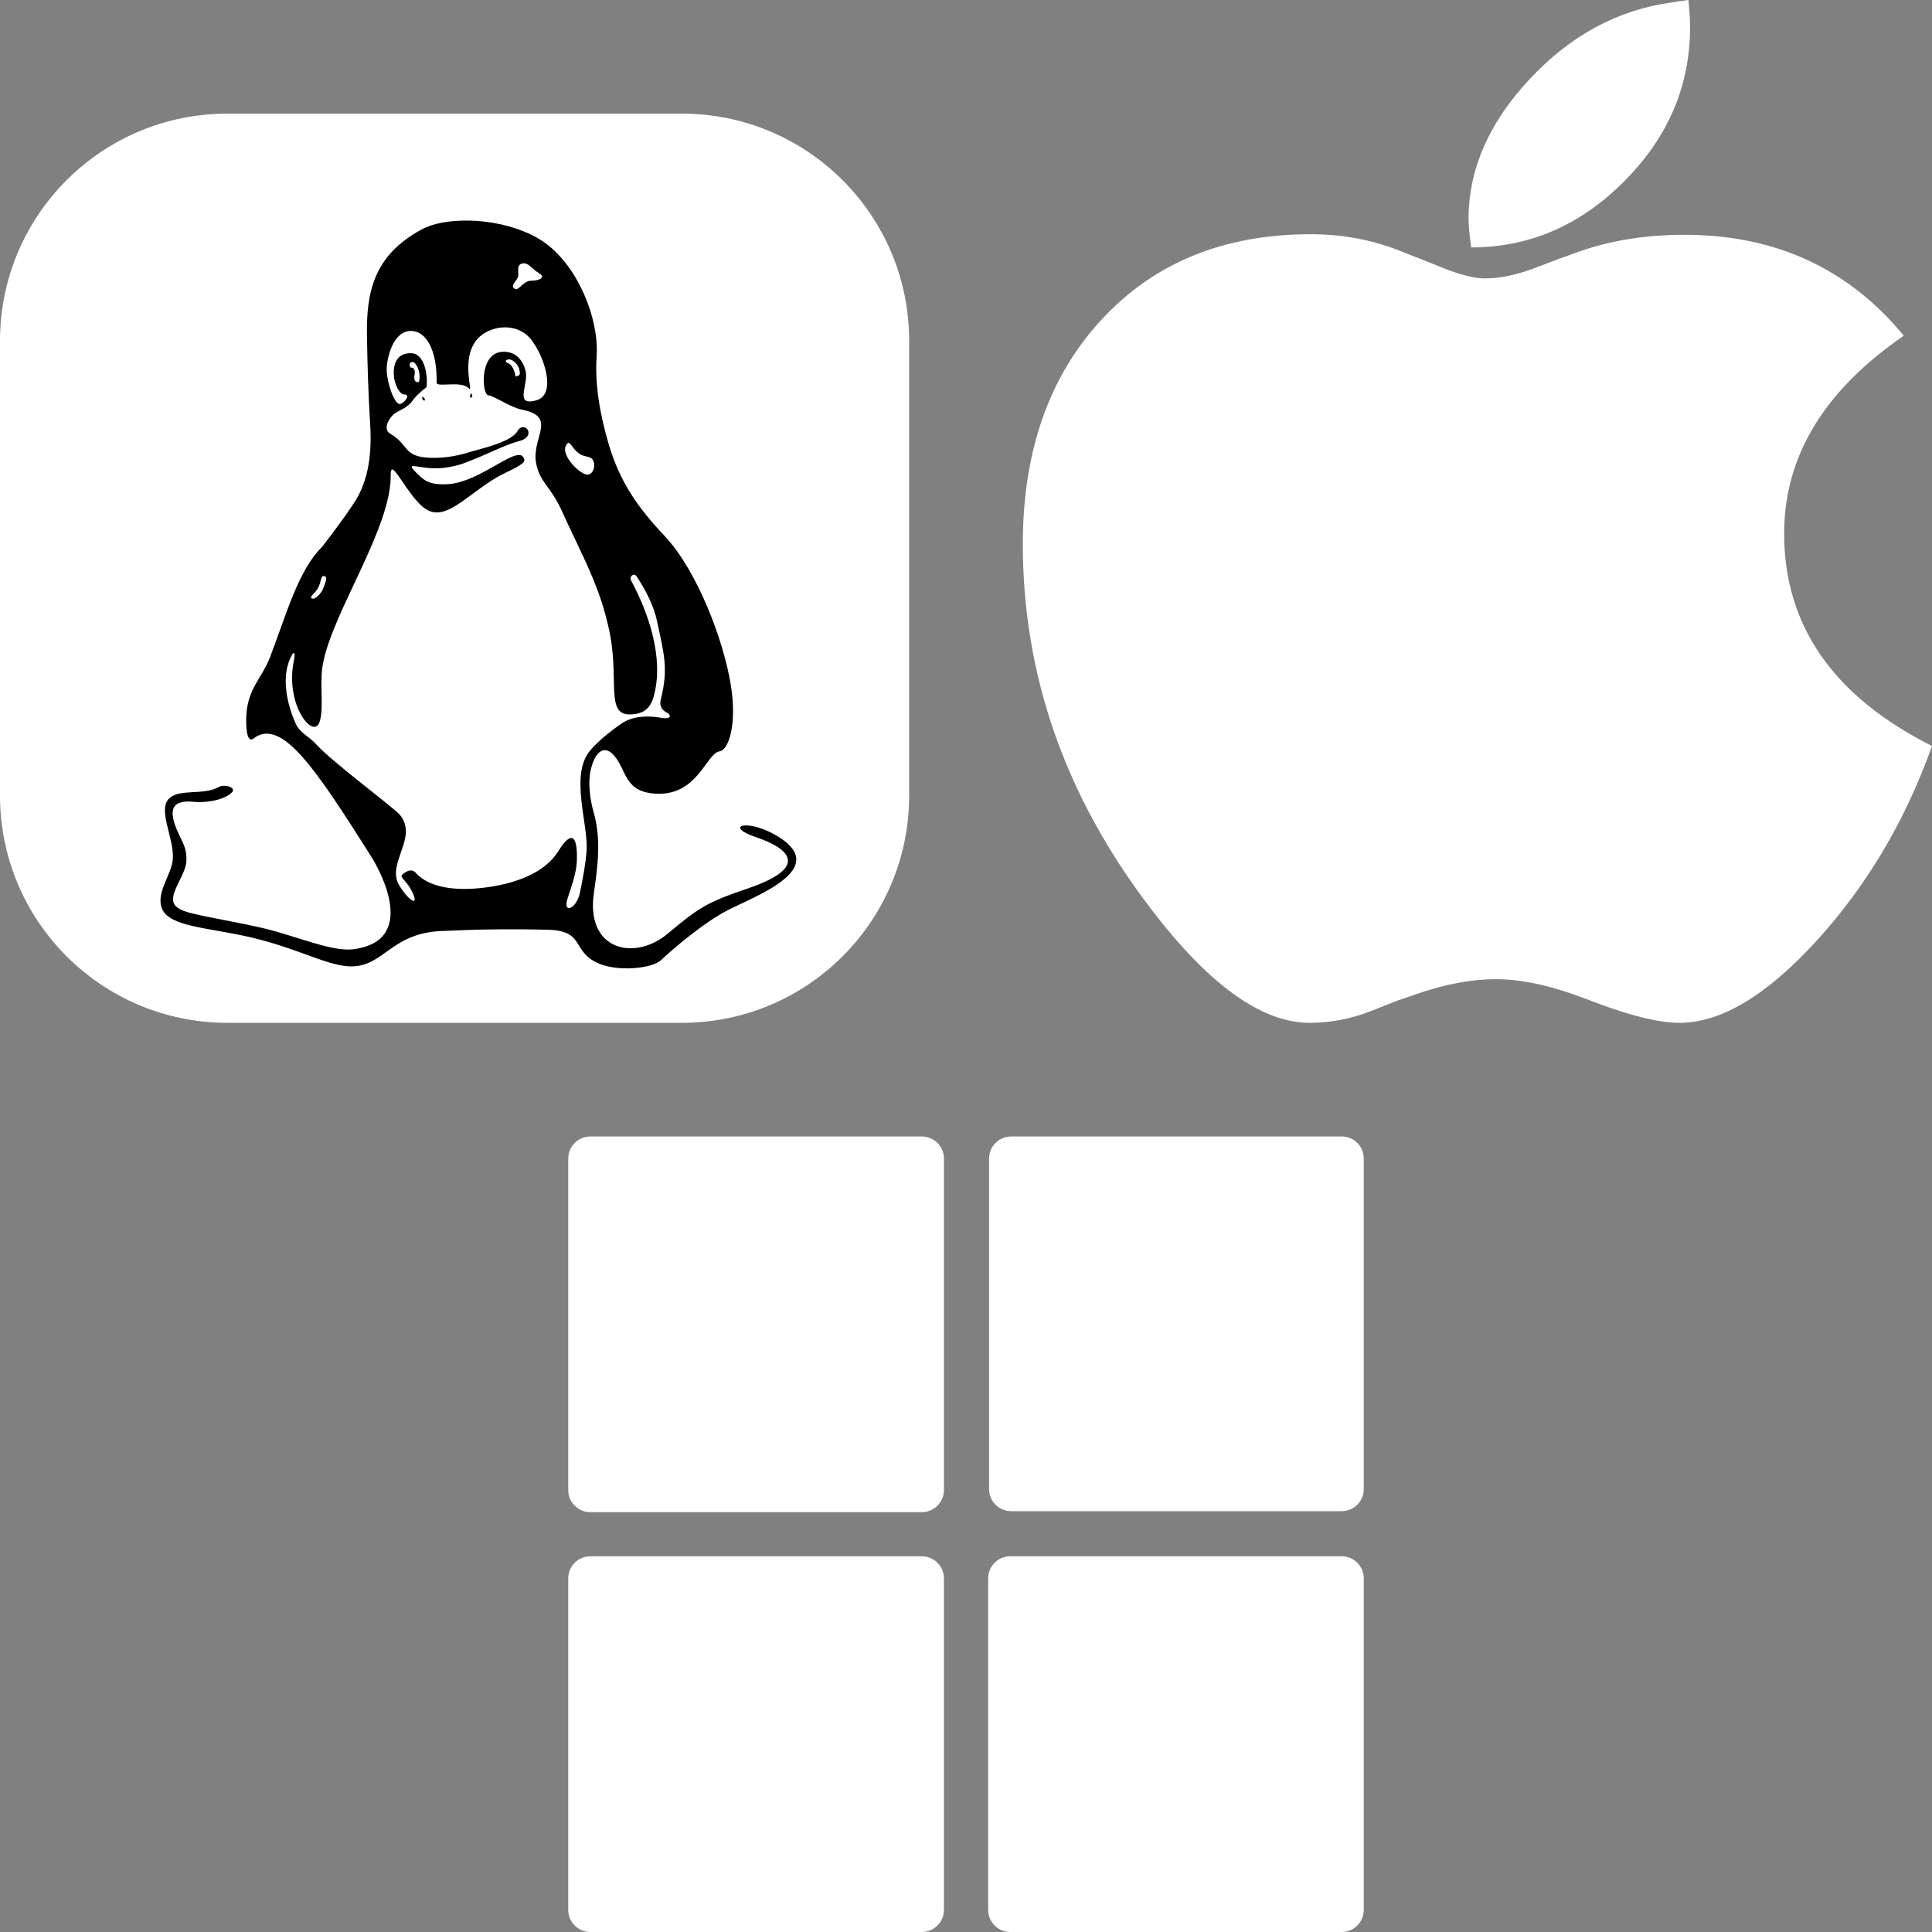 <svg width="17" height="17" viewBox="0 0 17 17" fill="none" xmlns="http://www.w3.org/2000/svg">
<rect x="0" y="0" width="17" height="17" fill="#808080" stroke="none"/>
<path d="M12.945 2.177C13.457 2.177 13.906 1.983 14.292 1.595C14.678 1.207 14.871 0.756 14.871 0.241C14.871 0.184 14.867 0.104 14.857 0C14.79 0.009 14.739 0.016 14.706 0.022C14.234 0.088 13.818 0.312 13.46 0.696C13.101 1.08 12.922 1.49 12.922 1.928C12.922 1.978 12.93 2.061 12.945 2.177ZM14.779 9C15.144 9 15.547 8.758 15.989 8.273C16.43 7.788 16.767 7.218 17 6.564C16.133 6.129 15.699 5.506 15.699 4.694C15.699 4.016 16.05 3.436 16.752 2.954C16.264 2.362 15.621 2.066 14.821 2.066C14.483 2.066 14.175 2.115 13.897 2.213L13.722 2.276L13.487 2.365C13.334 2.421 13.195 2.45 13.069 2.45C12.971 2.45 12.842 2.417 12.683 2.352L12.503 2.28L12.333 2.213C12.085 2.112 11.818 2.061 11.533 2.061C10.77 2.061 10.157 2.311 9.694 2.811C9.231 3.311 9 3.97 9 4.788C9 5.939 9.371 7.002 10.113 7.978C10.628 8.659 11.098 9 11.524 9C11.705 9 11.884 8.966 12.062 8.897L12.287 8.808L12.467 8.746C12.718 8.659 12.949 8.616 13.161 8.616C13.385 8.616 13.642 8.671 13.933 8.781L14.076 8.835C14.373 8.945 14.608 9 14.779 9Z" fill="white"/>
<path fill-rule="evenodd" clip-rule="evenodd" d="M0 3C0 1.895 0.895 1 2 1H6C7.105 1 8 1.895 8 3V7C8 8.105 7.105 9 6 9H2C0.895 9 0 8.105 0 7V3Z" fill="white"/>
<path fill-rule="evenodd" clip-rule="evenodd" d="M3.51 7.785C3.432 7.653 3.552 7.496 3.57 7.344C3.578 7.276 3.556 7.206 3.51 7.161C3.418 7.071 2.915 6.697 2.783 6.55C2.722 6.482 2.639 6.448 2.604 6.372C2.524 6.195 2.467 5.943 2.569 5.763C2.588 5.73 2.6 5.744 2.586 5.813C2.505 6.198 2.757 6.514 2.812 6.352C2.85 6.24 2.815 6.041 2.835 5.882C2.837 5.867 2.84 5.851 2.843 5.835C2.93 5.377 3.445 4.644 3.438 4.178V4.178C3.435 3.995 3.598 4.403 3.763 4.489C3.947 4.586 4.149 4.307 4.436 4.166C4.517 4.126 4.621 4.08 4.614 4.046C4.58 3.881 4.237 4.249 3.931 4.261C3.791 4.267 3.739 4.234 3.685 4.181C3.522 4.024 3.702 4.155 3.945 4.111C4.053 4.092 4.089 4.074 4.203 4.028C4.318 3.981 4.449 3.913 4.578 3.878C4.668 3.853 4.661 3.785 4.626 3.765C4.606 3.753 4.576 3.754 4.552 3.795C4.496 3.891 4.235 3.947 4.153 3.972C4.049 4.004 3.933 4.034 3.779 4.028C3.545 4.018 3.599 3.911 3.432 3.815C3.383 3.787 3.396 3.713 3.461 3.648C3.496 3.614 3.589 3.594 3.636 3.517C3.642 3.506 3.702 3.443 3.749 3.411C3.765 3.4 3.766 3.114 3.62 3.108C3.495 3.103 3.46 3.2 3.465 3.296C3.47 3.392 3.521 3.471 3.555 3.471C3.621 3.47 3.559 3.542 3.524 3.554C3.469 3.572 3.395 3.34 3.403 3.229C3.412 3.113 3.473 2.908 3.619 2.912C3.751 2.915 3.847 3.081 3.842 3.366C3.841 3.415 4.056 3.343 4.128 3.419C4.174 3.468 3.997 3.023 4.323 2.902C4.409 2.87 4.509 2.872 4.59 2.917C4.618 2.932 4.645 2.953 4.67 2.983C4.787 3.128 4.901 3.467 4.723 3.521V3.521C4.698 3.529 4.675 3.533 4.656 3.532C4.554 3.53 4.647 3.37 4.626 3.27C4.605 3.177 4.543 3.087 4.417 3.096C4.214 3.111 4.241 3.471 4.296 3.478C4.352 3.485 4.492 3.585 4.59 3.604C4.911 3.666 4.675 3.851 4.717 4.074C4.751 4.252 4.844 4.271 4.948 4.505C5.067 4.77 5.207 5.026 5.296 5.303C5.315 5.363 5.335 5.434 5.354 5.517C5.462 5.978 5.309 6.313 5.569 6.285C5.628 6.279 5.714 6.263 5.751 6.132C5.848 5.791 5.702 5.384 5.554 5.11V5.11C5.534 5.073 5.577 5.036 5.601 5.071C5.685 5.195 5.754 5.338 5.78 5.46C5.841 5.747 5.885 5.882 5.813 6.16C5.803 6.202 5.819 6.244 5.857 6.264V6.264C5.924 6.298 5.894 6.331 5.821 6.317C5.703 6.293 5.563 6.302 5.473 6.364C5.378 6.429 5.267 6.516 5.193 6.604V6.604C5.01 6.821 5.18 7.256 5.161 7.489C5.152 7.611 5.128 7.733 5.103 7.855C5.074 7.997 4.95 8.047 4.993 7.909V7.909C5.024 7.81 5.073 7.687 5.076 7.569C5.079 7.462 5.068 7.395 5.041 7.378C5.014 7.361 4.971 7.395 4.913 7.489C4.788 7.69 4.518 7.778 4.266 7.81C4.014 7.841 3.779 7.816 3.655 7.677C3.613 7.63 3.542 7.69 3.534 7.703C3.523 7.72 3.575 7.753 3.615 7.825C3.618 7.831 3.621 7.838 3.625 7.844C3.698 7.99 3.592 7.925 3.51 7.785V7.785ZM3.264 7.533C3.355 7.676 3.673 8.275 3.115 8.352C2.928 8.378 2.627 8.244 2.336 8.172C2.074 8.109 1.809 8.071 1.66 8.029C1.57 8.004 1.533 7.972 1.525 7.934C1.505 7.835 1.634 7.695 1.64 7.577C1.647 7.46 1.598 7.399 1.557 7.303C1.516 7.206 1.506 7.134 1.538 7.093C1.564 7.061 1.615 7.047 1.699 7.055C1.804 7.066 1.932 7.044 2.001 7.002C2.014 6.995 2.026 6.986 2.037 6.976C2.088 6.933 1.981 6.894 1.923 6.926V6.926C1.791 6.999 1.587 6.94 1.493 7.021C1.38 7.119 1.533 7.372 1.521 7.557C1.511 7.7 1.363 7.86 1.429 8.003C1.496 8.147 1.807 8.163 2.131 8.231C2.592 8.327 2.861 8.495 3.074 8.503C3.385 8.515 3.433 8.196 3.921 8.191C4.063 8.184 4.203 8.179 4.342 8.178C4.499 8.176 4.657 8.177 4.818 8.181C5.143 8.189 5.032 8.358 5.242 8.466C5.42 8.558 5.74 8.522 5.816 8.449C5.92 8.35 6.198 8.113 6.411 8.005C6.676 7.872 7.299 7.641 6.847 7.361C6.836 7.354 6.823 7.347 6.809 7.339C6.554 7.202 6.377 7.274 6.651 7.366V7.366C6.945 7.465 7.129 7.63 6.582 7.817C6.22 7.941 6.158 7.979 5.872 8.218C5.582 8.459 5.151 8.363 5.226 7.855C5.265 7.59 5.288 7.371 5.222 7.141C5.19 7.029 5.174 6.884 5.196 6.783C5.239 6.586 5.345 6.527 5.45 6.716C5.515 6.835 5.538 6.973 5.773 6.984C6.141 7.002 6.214 6.628 6.332 6.611C6.41 6.6 6.489 6.378 6.429 6.018C6.365 5.633 6.138 5.025 5.848 4.716C5.606 4.46 5.454 4.236 5.358 3.915C5.278 3.645 5.233 3.383 5.25 3.132C5.271 2.808 5.091 2.356 4.804 2.143C4.625 2.01 4.343 1.938 4.088 1.941C3.945 1.943 3.811 1.964 3.708 2.02C3.282 2.251 3.223 2.581 3.229 2.957C3.233 3.198 3.24 3.462 3.257 3.727C3.272 3.973 3.25 4.221 3.115 4.426C3.024 4.563 2.917 4.705 2.834 4.812C2.62 5.022 2.513 5.429 2.375 5.785C2.301 5.975 2.177 6.06 2.167 6.304C2.164 6.372 2.166 6.548 2.231 6.498C2.481 6.305 2.793 6.791 3.264 7.533ZM4.558 2.436C4.545 2.476 4.49 2.51 4.525 2.538C4.56 2.566 4.58 2.499 4.651 2.473C4.669 2.467 4.754 2.476 4.77 2.436C4.776 2.418 4.726 2.398 4.696 2.369C4.665 2.34 4.636 2.315 4.607 2.317C4.534 2.321 4.57 2.401 4.558 2.436ZM4.992 3.903C5.018 3.875 5.032 3.95 5.102 3.995C5.158 4.03 5.213 4.004 5.227 4.076C5.237 4.127 5.205 4.183 5.162 4.176C5.087 4.163 4.914 3.984 4.992 3.903ZM3.736 3.524C3.75 3.524 3.721 3.48 3.717 3.493C3.712 3.51 3.72 3.525 3.736 3.524V3.524ZM3.622 3.235C3.636 3.232 3.655 3.255 3.649 3.288C3.641 3.334 3.645 3.362 3.676 3.363C3.682 3.363 3.687 3.362 3.689 3.35C3.704 3.259 3.657 3.192 3.638 3.187C3.593 3.175 3.599 3.24 3.622 3.235ZM4.471 3.196C4.501 3.205 4.529 3.256 4.535 3.311C4.536 3.317 4.574 3.304 4.574 3.291C4.577 3.202 4.501 3.161 4.481 3.162C4.435 3.166 4.448 3.189 4.471 3.196ZM4.142 3.5C4.13 3.504 4.141 3.454 4.149 3.464C4.16 3.478 4.158 3.495 4.142 3.5V3.5ZM2.755 5.268C2.705 5.262 2.77 5.224 2.797 5.177C2.827 5.124 2.821 5.059 2.853 5.069C2.885 5.079 2.867 5.115 2.845 5.175C2.827 5.226 2.774 5.27 2.755 5.268Z" fill="black"/>
<path d="M5.194 10H8.111C8.218 10 8.306 10.087 8.306 10.194V13.111C8.306 13.218 8.218 13.306 8.111 13.306H5.194C5.087 13.306 5 13.218 5 13.111V10.194C5 10.087 5.087 10 5.194 10Z" fill="white"/>
<path d="M8.703 13.103V10.194C8.703 10.087 8.79 10 8.897 10H11.806C11.913 10 12 10.087 12 10.194V13.103C12 13.21 11.913 13.297 11.806 13.297H8.897C8.79 13.297 8.703 13.21 8.703 13.103Z" fill="white"/>
<path d="M5.194 13.694H8.111C8.218 13.694 8.306 13.781 8.306 13.889V16.805C8.306 16.913 8.218 17 8.111 17H5.194C5.087 17 5 16.913 5 16.805V13.889C5 13.781 5.087 13.694 5.194 13.694Z" fill="white"/>
<path d="M8.695 16.805V13.889C8.695 13.781 8.782 13.694 8.889 13.694H11.806C11.913 13.694 12 13.781 12 13.889V16.805C12 16.913 11.913 17 11.806 17H8.889C8.782 17 8.695 16.913 8.695 16.805Z" fill="white"/>
</svg>
